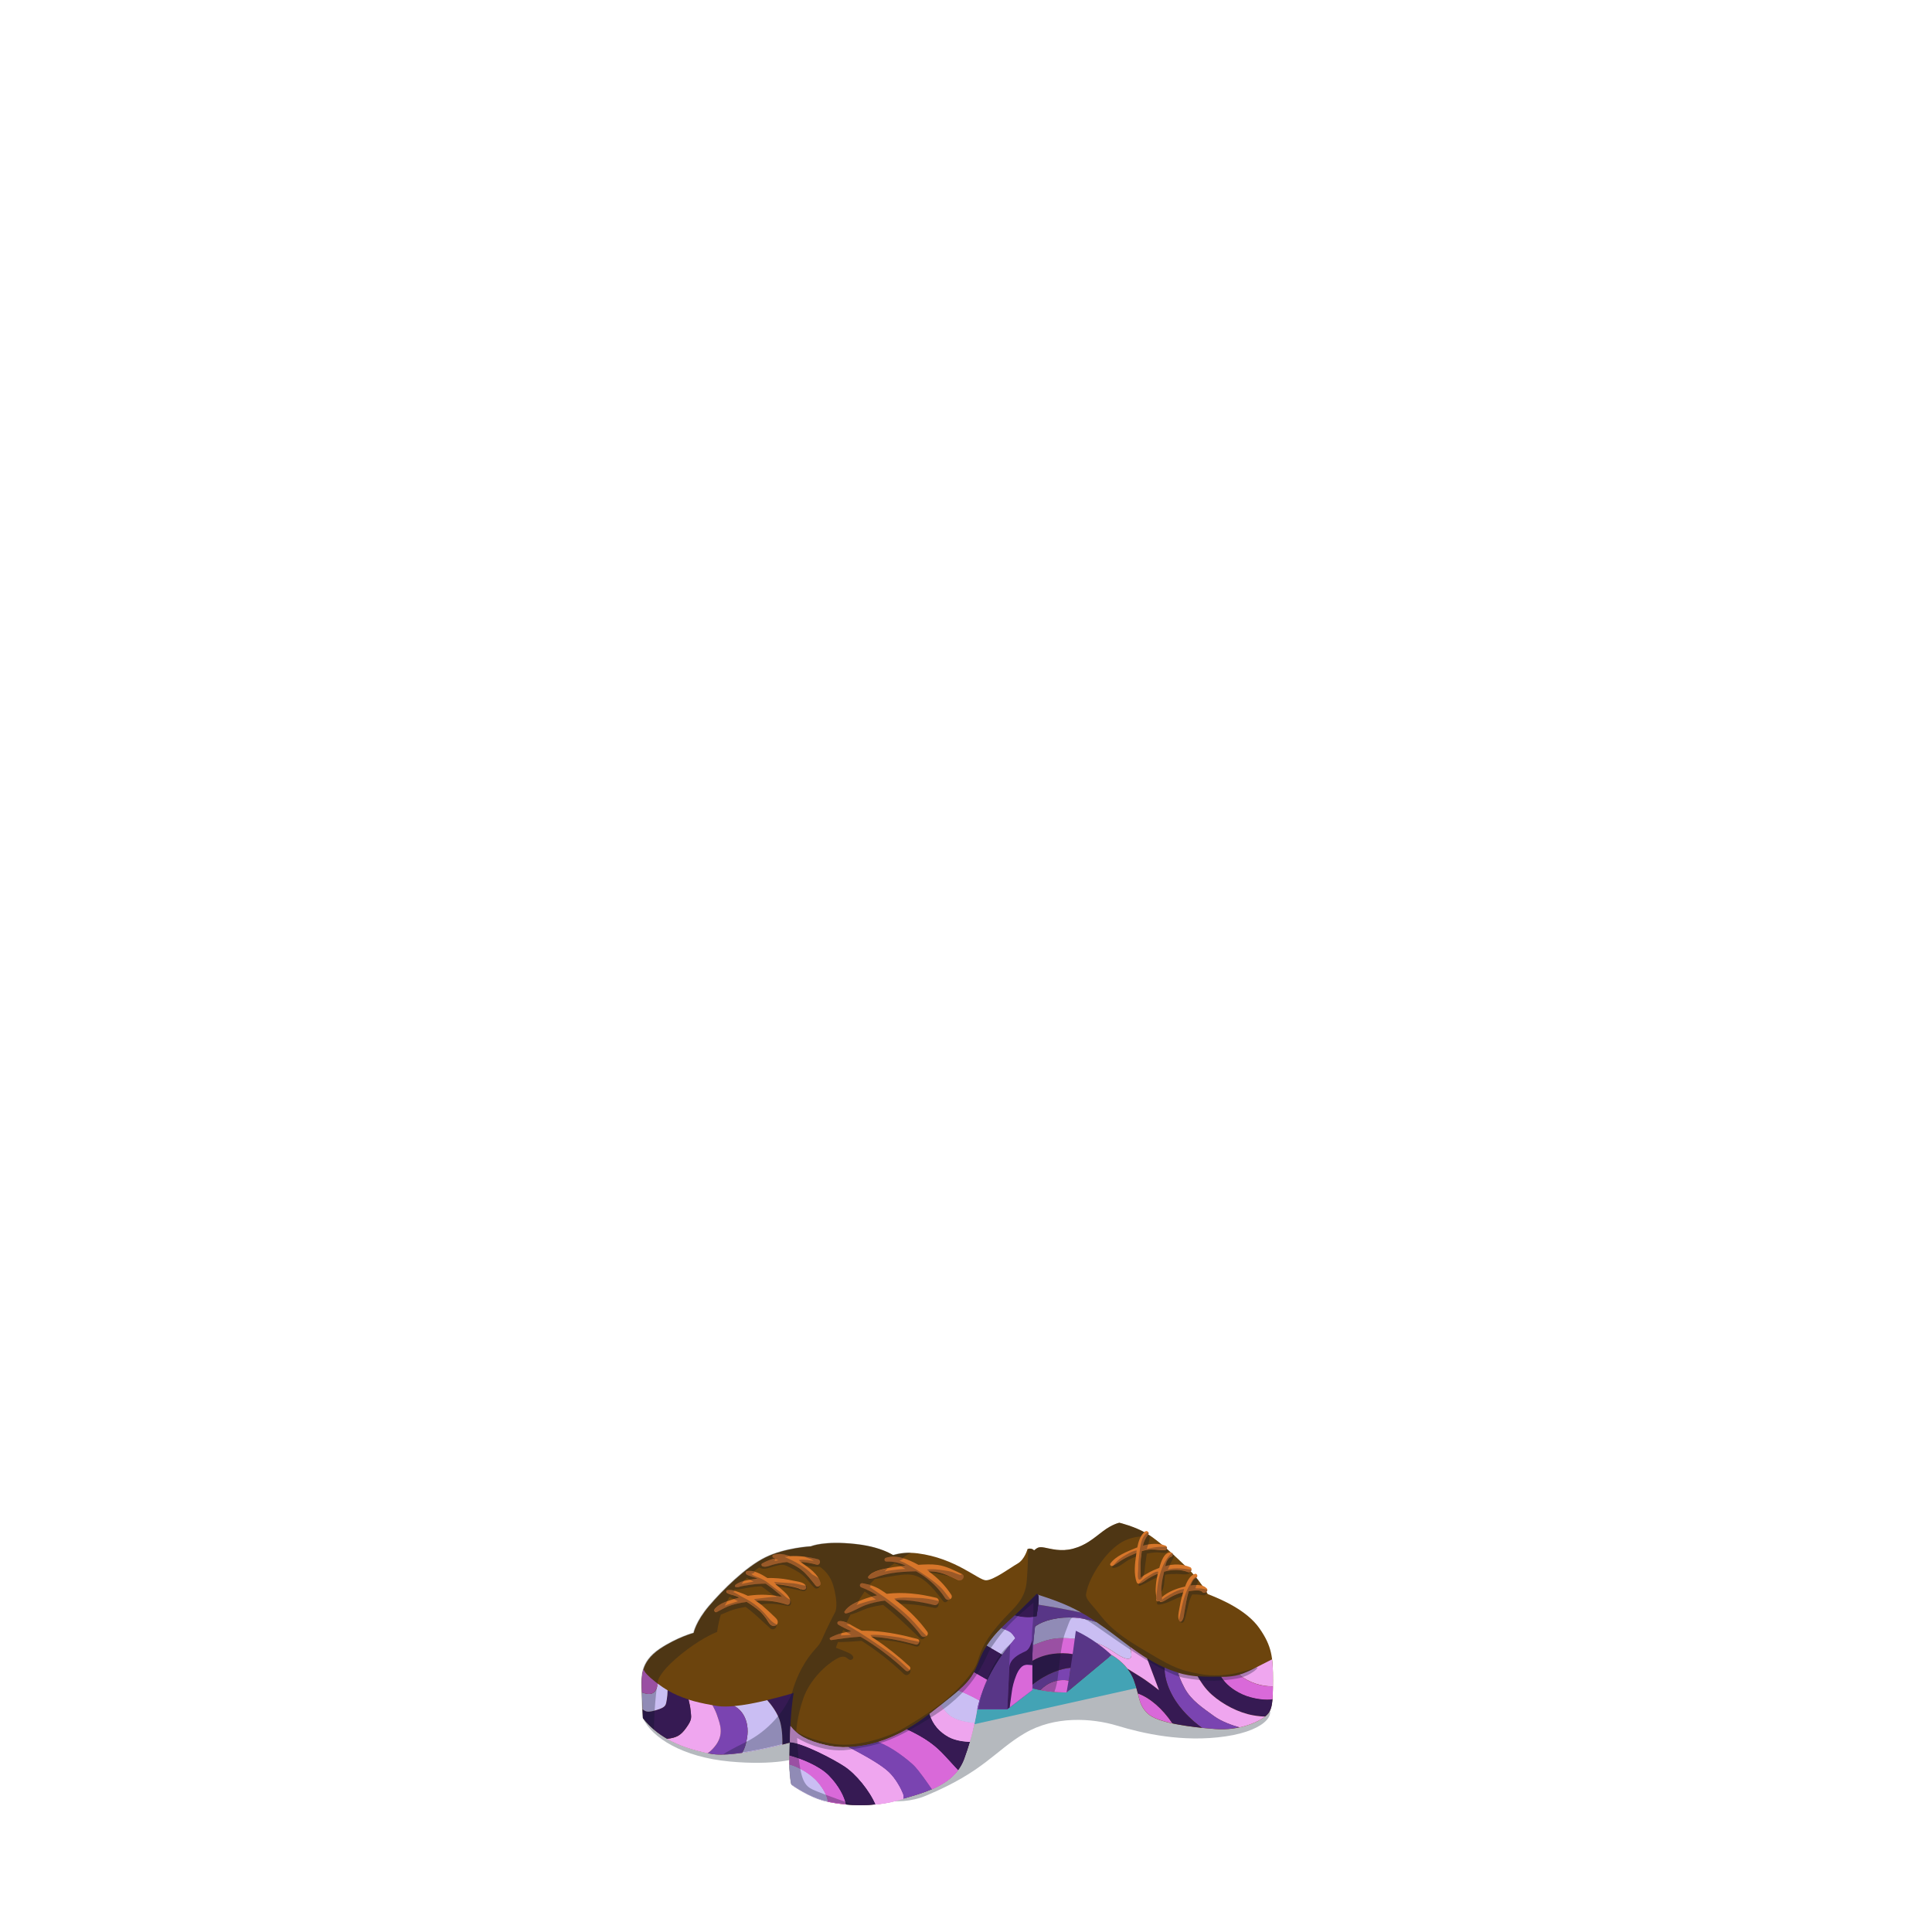 <?xml version="1.0" encoding="utf-8"?>
<!-- Generator: Adobe Illustrator 21.0.2, SVG Export Plug-In . SVG Version: 6.00 Build 0)  -->
<svg version="1.1" id="_x30_2_x5F_Footwear_x5F_Platform_x5F_Shoes_x5F_Main_Asset"
	 xmlns="http://www.w3.org/2000/svg" xmlns:xlink="http://www.w3.org/1999/xlink" x="0px" y="0px" viewBox="0 0 2000 2000"
	 enable-background="new 0 0 2000 2000" xml:space="preserve">
<g>
	<g id="Layer_22">
		<polygon fill="#5CDFF2" points="1002.3,1786.3 1237,1734 1154.5,1670.7 969.5,1713.5 		"/>
	</g>
	<path opacity="0.3" fill="#091426" enable-background="new    " d="M665.6,1778.6c9.1,20.3,41.3,40.4,89.7,44.9
		c48.5,4.5,70.4-3.6,70.4-3.6s72.7,64,132.8,39s71.3-46.4,102.2-64.6s69.2-15.9,95.7-7.9s67.7,17.6,112.3,11.1s55.5-26.7,38.6-34.1
		s-161.7-66.7-161.7-66.7l-360-5.2L665.6,1778.6z"/>
	<path fill="#6C440D" d="M930,1613.7l-72.1,127.6l-34.6,61.1c0,0-62.7,18.3-88.1,13c-25.5-5.3-51.1-13.5-69.6-36.8
		c0,0-1.7-33.8-1.2-40.4c0.2-2.6,0.4-6.2,1.7-10.2c1.9-6.3,6.4-13.9,17.2-21.2c17.9-11.9,34.8-16.4,34.8-16.4s2.3-11.8,16-27.9
		s38-40.3,58.4-50.3s47.1-11.4,47.1-11.4s13.4-6,46-2.4C918.2,1601.9,930,1613.7,930,1613.7z"/>
	<g>
		<path fill="#361A53" d="M794.2,1759.9c3.4,3.8,11.3,13.5,13.7,23.5c2.1,8.8,2.1,17.8,2,22.6c8.1-2.1,13.4-3.6,13.4-3.6l34.6-61.1
			C841.8,1746.7,817.3,1754.4,794.2,1759.9z"/>
		<path fill="#CABEF3" d="M807.9,1783.5c-2.4-10-10.3-19.7-13.7-23.5c-12.2,2.9-24,5.2-34,6.1c13,7,14.4,22.4,13.6,29.6
			c-0.5,4.9-2,13.2-5.6,19c15.1-2.2,30.9-5.8,41.7-8.6C810,1801.2,810,1792.3,807.9,1783.5z"/>
		<path fill="#7A44B1" d="M760.2,1766.1c-6.7,0.6-12.6,0.7-17.3,0c-1.9-0.3-3.7-0.6-5.4-0.9c1.8,3.2,3.9,7.5,5.1,11.3
			c2.4,7.7,7.8,19.3-3.1,32c-2.6,3-4.8,5.1-6.9,6.4c0.9,0.2,1.7,0.4,2.6,0.5c8.2,1.7,20.4,1,33-0.8c3.7-5.7,5.1-14.1,5.6-19
			C774.6,1788.5,773.2,1773.1,760.2,1766.1z"/>
		<path fill="#EFA6EF" d="M739.5,1808.5c10.9-12.8,5.6-24.3,3.1-32c-1.2-3.9-3.3-8.1-5.1-11.3c-9.7-1.7-17.8-3.6-24.8-5.8
			c1,3.7,1.9,7.9,2.1,11.1c0.6,7.3,2.2,8.8-4.6,18.3c-5.6,7.8-9.8,10.1-19.8,11.3c13.1,7.5,27.6,11.8,42.1,14.9
			C734.7,1813.5,737,1811.5,739.5,1808.5z"/>
		<path fill="#361A53" d="M710.3,1788.7c6.8-9.4,5.2-10.9,4.6-18.3c-0.3-3.2-1.2-7.4-2.1-11.1c-8.5-2.7-15.4-5.8-21.7-9.5
			c-0.1,2.9-0.3,6.4-0.8,9.4c-1.1,6.3-0.7,8-11,11.1c-7.9,2.4-10.3,2.1-14.1-0.8c0.2,5.3,0.4,9.1,0.4,9.1
			c7.3,9.3,15.8,16.2,24.9,21.4C700.4,1798.8,704.7,1796.5,710.3,1788.7z"/>
		<path fill="#CABEF3" d="M679.3,1770.3c10.2-3.1,9.9-4.8,11-11.1c0.5-2.9,0.7-6.4,0.8-9.4c-3.5-2.1-6.8-4.3-10.1-6.8
			c-1.8,11.4-8.1,12.2-16.4,9c0.2,5.9,0.4,12.4,0.7,17.5C668.9,1772.4,671.3,1772.7,679.3,1770.3z"/>
		<path fill="#D969D9" d="M680.9,1743c-1-0.7-2-1.5-2.9-2.3c-7.3-5.8-10.7-9.4-11.9-12.9c-1.3,4.1-1.5,7.7-1.7,10.3
			c-0.2,2.3-0.1,7.7,0.1,13.9C672.8,1755.2,679.1,1754.4,680.9,1743z"/>
	</g>
	<path fill="#6C440D" d="M1068.1,1747.5c17.8,5.1,36,4.5,36,4.5l46.5-38.8c0,0,16.8,8.8,23.2,26.1c6.3,17.3,4.2,24.8,14.3,34.6
		c10.2,9.8,43.8,14,69.7,16c25.8,2,45.6-7.7,52.3-13.3s7.6-12.1,7.7-36.5s-1.2-36.2-14.2-54.7c-13-18.4-38.7-29.6-53.3-35.2
		c0,0-8.4-14.8-21.3-27.3s-29.2-27.7-41.5-35.2s-28.7-11.4-28.7-11.4s-7.2,1.3-17.3,9s-17.5,14.3-30.4,17.8
		c-12.8,3.5-23.3,0.1-30-1.1s-7.4,0.5-11.7,3.8C1065.2,1609.2,1068.1,1747.5,1068.1,1747.5z"/>
	<g>
		<path fill="#D969D9" d="M1077,1749.6c14.5,2.8,27.1,2.4,27.1,2.4l2.6-2.1v-10.1C1094.8,1737.6,1084.3,1741.9,1077,1749.6z"/>
		<path fill="#7A44B1" d="M1068.1,1747.5c3,0.9,6,1.6,8.9,2.1c7.2-7.7,17.7-12,29.7-9.9l1.6-13.2c-9.6,0.8-24.5,5.4-40.3,18
			C1068.1,1746.4,1068.1,1747.5,1068.1,1747.5z"/>
		<path fill="#361A53" d="M1067.6,1720c0.2,11.2,0.3,20.1,0.4,24.4c15.8-12.6,30.7-17.2,40.3-18c0.8-0.1,1.5-0.1,2.2-0.1v-14
			C1098.1,1710,1080,1711.7,1067.6,1720z"/>
		<path fill="#D969D9" d="M1067.4,1703.6c0.1,5.8,0.1,11.3,0.2,16.4c12.4-8.3,30.5-10,42.9-7.7c1.1,0.2,2.2,0.5,3.2,0.7l1.4-16.4
			C1090.1,1693.9,1083.7,1697.7,1067.4,1703.6z"/>
		<path fill="#D969D9" d="M1177.9,1753c2.1,8.5,3.3,14.1,10.2,20.8c4.6,4.4,14.1,7.7,25.6,10.2
			C1203.3,1768.6,1190.5,1757.6,1177.9,1753z"/>
		<path fill="#EFA6EF" d="M1317.8,1745.6c0-1.8,0-3.6,0-5.6c0-8.8-0.1-15.9-0.9-22.3c-2.8,1.4-6.8,3.4-12.4,6.3
			c-8.7,4.5-14.7,7.7-21.7,9.6C1292.7,1741.7,1306.2,1746.1,1317.8,1745.6z"/>
		<path fill="#D969D9" d="M1286.2,1754.2c11.1,5,25.7,6.3,31.1,5c0.3-3.6,0.4-8,0.5-13.5c-11.6,0.5-25.1-3.9-35-12
			c-5.3,1.5-11,2.2-18.8,2.2C1268.9,1743.6,1276.2,1749.6,1286.2,1754.2z"/>
		<path fill="#361A53" d="M1254.5,1754.3c11.3,10.1,27.6,18.7,42.7,21.3c5.7,1,9.7,1.3,12.5,1.2c0.2-0.1,0.3-0.3,0.5-0.4
			c4.5-3.8,6.4-7.9,7.1-17.4c-5.4,1.3-20,0.1-31.1-5c-10-4.6-17.4-10.6-22.2-18.3c-0.2,0-0.4,0-0.5,0c-7.6,0-15.4,0.2-23.7-0.5
			C1242.5,1740.2,1247.3,1748,1254.5,1754.3z"/>
		<path fill="#EFA6EF" d="M1256.7,1776.5c8.2,6,20,9.9,26.4,11.7c12.7-2.7,22.1-7.7,26.6-11.3c-2.8,0.1-6.8-0.2-12.5-1.2
			c-15.1-2.7-31.3-11.2-42.7-21.3c-7.2-6.4-12-14.1-14.7-19c-6.3-0.6-13-1.6-20.3-3.8c0.8,2.9,2.6,8.1,6.8,16
			C1233.2,1760.4,1245.1,1768,1256.7,1776.5z"/>
		<path fill="#7A44B1" d="M1225,1771.2c7.9,8.8,15.2,14.5,19.3,17.4c4.6,0.5,9.2,0.9,13.5,1.2c9.3,0.7,17.8-0.1,25.2-1.7
			c-6.4-1.8-18.2-5.7-26.4-11.7c-11.6-8.5-23.5-16.1-30.4-29c-4.2-7.9-6-13.1-6.8-16c-4.4-1.3-9.1-3-14-5.2
			C1205.4,1741.9,1213.9,1758.9,1225,1771.2z"/>
		<path fill="#361A53" d="M1178,1734.2c-5.4-3.3-8.2-5-10.9-6.8c2.6,3.4,5,7.3,6.7,11.9c2,5.4,3.1,9.9,4.1,13.7
			c12.6,4.5,25.4,15.6,35.8,31c9.5,2,20.2,3.5,30.6,4.6c-4.2-2.9-11.5-8.6-19.3-17.4c-11.1-12.4-19.6-29.4-19.4-44.8
			c-1.8-0.8-3.7-1.7-5.6-2.7c-4.5-2.3-8.7-4.7-12.7-7.1l12.4,33C1199.7,1749.7,1188.6,1740.6,1178,1734.2z"/>
		<path fill="#EFA6EF" d="M1165.7,1716.9c-10.1-2.7-15.6-11.5-32.8-16.8c4.7,8.2,9.7,12,15.2,15.3l2.6-2.2c0,0,9.1,4.8,16.5,14.2
			c2.7,1.7,5.4,3.5,10.9,6.8c10.6,6.4,21.7,15.5,21.7,15.5l-12.4-33c-6.3-3.9-12.2-8-17.9-12.2
			C1171.7,1711.1,1173.1,1718.8,1165.7,1716.9z"/>
		<path fill="#CABEF3" d="M1095.2,1675.2c-17,2.5-24.6,8.5-27.9,12.6c0,5.4,0.1,10.7,0.2,15.9c16.3-6,22.7-9.8,47.7-7
			c0.9,0.1,1.9,0.2,2.9,0.3c5.8,0.7,10.7,1.8,14.8,3.1c17.2,5.3,22.8,14.1,32.8,16.8c7.4,2,6-5.8,3.7-12.4
			c-10.8-8-21.3-16.5-34.2-25.2C1126.2,1676.1,1111.6,1672.8,1095.2,1675.2z"/>
		<path fill="#7A44B1" d="M1067.3,1687.8c3.3-4.2,10.9-10.1,27.9-12.6c16.4-2.4,31,1,40,4c-1.1-0.7-2.2-1.5-3.3-2.2
			c-4.3-2.9-8.5-5.4-12.5-7.6c-13.4-2.9-32.1-6.5-52.3-9.4C1067.1,1669.1,1067.2,1678.6,1067.3,1687.8z"/>
		<path fill="#CABEF3" d="M1067.2,1660c20.1,2.9,38.9,6.5,52.3,9.4c-16.9-9.5-31.7-14.3-52.2-20.9
			C1067.2,1652.2,1067.2,1656.1,1067.2,1660z"/>
	</g>
	<path fill="#583687" d="M1104.1,1752c5.3-29.7,9.6-63.8,9.6-63.8s18.9,8.2,37,25.1L1104.1,1752z"/>
	<g>
		<path fill="#6C440D" d="M817.3,1829.7c0.2-35.2,1-67,6.7-88.3s23.7-35.1,23.7-35.1s10.5-32.4,26.4-52.6s36.5-50.7,75.8-45.7
			c39.4,5,62.9,27.8,70.7,27.9s25.4-13.1,32.8-17.3s10.3-15.1,10.3-15.1s7.5-2.8,8.8,6.4s3.8,29.2,0.6,40.1c0,0,3.1-0.9,1.7,10.3
			s-3.7,19.9-5.7,45.9s-0.5,43.2-0.5,43.2l-25.9,19.9h-31.1c0,0-3.5,24.3-13.7,51.7s-40.8,34.8-70,43s-62.3,3.9-76,0
			s-28.5-13.4-32.3-16.3C818.1,1846.5,817.3,1829.7,817.3,1829.7z"/>
		<g>
			<path fill="#361A53" d="M1057.2,1666c-2,1.9-4.3,4-6.7,6.3c4.9,1.3,14,3.2,22.5,1c0.7-4.7,1.4-8.6,1.9-12.9
				c1.4-11.2-1.7-10.3-1.7-10.3S1069.1,1654.4,1057.2,1666z"/>
			<path fill="#CABEF3" d="M817.3,1826.6c0,1,0,2.1,0,3.1c0,0,0.8,16.8,2.3,18c3.9,2.9,18.6,12.5,32.3,16.3c1.5,0.4,3.2,0.8,5.1,1.2
				c-0.5-5.1-3.6-11.9-9.9-19.7C840.1,1836.9,827.6,1829.5,817.3,1826.6z"/>
			<path fill="#D969D9" d="M817.4,1817.3c0,3.1-0.1,6.2-0.1,9.3c10.2,2.9,22.7,10.3,29.8,18.9c6.4,7.8,9.4,14.7,9.9,19.7
				c5,1.1,11.5,2.1,18.8,2.7c-1.8-8.4-7.5-19.6-17.8-30.1C847.8,1827.5,827.8,1819.9,817.4,1817.3z"/>
			<path fill="#361A53" d="M874.1,1828.4c-11.8-7.7-44-24.5-56.5-24.9c-0.1,4.5-0.2,9.1-0.2,13.8c10.3,2.6,30.4,10.2,40.6,20.6
				c10.3,10.5,16,21.7,17.8,30.1c9.2,0.8,19.7,1,30.5-0.1C900.4,1853.7,886.2,1836.3,874.1,1828.4z"/>
			<path fill="#EFA6EF" d="M934.8,1856.8c-1.9-4.8-7.2-15.2-14.5-22.2c-6.9-6.6-20.7-15-42-26c-8.6,0.3-16.4-0.5-23.3-2.1
				c-20.3-4.7-29.6-10.5-36.7-19.7c-0.3,5.4-0.5,11.1-0.6,16.8c12.4,0.3,44.7,17.1,56.5,24.9c12,7.9,26.2,25.3,32.2,39.6
				c7.2-0.7,14.6-1.9,21.7-3.9c2.4-0.7,4.8-1.3,7.2-2C935.5,1860.5,935.5,1858.7,934.8,1856.8z"/>
			<path fill="#7A44B1" d="M945.7,1827.1c-6.3-5.9-22.2-18.8-36.6-23.9c-11,3.4-21.4,5-30.9,5.3c21.3,11,35.1,19.4,42,26
				c7.3,7,12.6,17.4,14.5,22.2c0.8,1.9,0.8,3.7,0.5,5.2c10.2-2.9,20.3-5.8,29.5-9.8C960.9,1846.5,951.2,1832.4,945.7,1827.1z"/>
			<path fill="#D969D9" d="M938.8,1790.2c-10.2,5.8-20.2,10.1-29.7,13c14.4,5.2,30.3,18,36.6,23.9c5.5,5.2,15.2,19.4,19.1,25.1
				c10.9-4.7,20.4-10.8,27.1-19.8c-3.1-3.4-8.1-8.8-13.9-15.1C968.7,1807.4,958.9,1799.6,938.8,1790.2z"/>
			<path fill="#361A53" d="M962.2,1774.3c-0.3,0.3-0.6,0.5-1,0.7c-7.6,5.9-15.1,10.9-22.4,15.1c20.1,9.4,29.9,17.2,39.1,27.2
				c5.8,6.3,10.8,11.7,13.9,15.1c2.5-3.4,4.6-7.2,6.2-11.4c2.3-6.2,4.2-12.2,5.9-17.8c-5.2-0.2-14.7-1.1-22-5.1
				C972.9,1793.1,965.8,1785.7,962.2,1774.3z"/>
			<path fill="#EEA5EE" d="M974.1,1765c-3.6,2.8-7.5,5.9-11.9,9.3c3.6,11.4,10.7,18.8,19.7,23.8c7.3,4,16.8,4.9,22,5.1
				c2.2-7.4,3.8-14.1,5-19.6C985.3,1781,980.7,1775.2,974.1,1765z"/>
			<path fill="#CABEF3" d="M992.3,1750.1c-4.6,4.1-10.5,8.8-18.2,14.9c6.6,10.2,11.2,16,34.8,18.7c1.9-8.8,2.7-14.3,2.7-14.3
				c0.6-3,1.3-6,2.2-9C1008.9,1757.6,1001.3,1753.6,992.3,1750.1z"/>
			<path fill="#D969D9" d="M1022.2,1739c-3.1-1.8-8.4-4.8-13.8-7.9c-3.6,6.6-7.9,11.8-16.1,19c9,3.5,16.6,7.5,21.5,10.2
				C1016,1753,1018.9,1745.7,1022.2,1739z"/>
			<path fill="#361A53" d="M1037.5,1712.9c-3.8-2.2-9.9-5.8-15.9-9.3c-2.8,4.3-5.2,8.8-7.1,13.7c-2.2,5.6-4,10-6.1,13.8
				c5.4,3,10.6,6.1,13.8,7.9C1027.1,1728.7,1032.8,1719.6,1037.5,1712.9z"/>
			<path fill="#CABEF3" d="M1040.9,1708.3c9.1-11.7,10.1-12.3,10.1-12.3s-1.3-2.8-4.4-5.8c-1.8-1.7-6.5-3.5-10.1-4.8
				c-5.3,5.4-10.5,11.4-14.9,18.1c6,3.5,12.1,7.1,15.9,9.3C1038.7,1711.2,1039.8,1709.7,1040.9,1708.3z"/>
			<path fill="#7A44B1" d="M1050.5,1672.3c-4.3,3.9-9.2,8.3-14,13.2c3.6,1.2,8.3,3.1,10.1,4.8c3.1,2.9,4.4,5.8,4.4,5.8
				s-1,0.6-10.1,12.3c-1,1.4-2.2,2.9-3.4,4.6c-4.7,6.7-10.4,15.9-15.3,26.1c-3.3,6.8-6.2,14-8.3,21.3c-0.9,3-1.6,6-2.2,9h31.1
				l25.9-19.9c0,0-1.5-17.3,0.5-43.2c1.3-16,2.6-25.5,3.8-33C1064.4,1675.4,1055.3,1673.6,1050.5,1672.3z"/>
		</g>
	</g>
	<g>
		<path fill="#361A53" d="M1057.2,1666c-2,1.9-4.3,4-6.7,6.3c4.9,1.3,14,3.2,22.5,1c0.7-4.7,1.4-8.6,1.9-12.9
			c1.4-11.2-1.7-10.3-1.7-10.3S1069.1,1654.4,1057.2,1666z"/>
		<path fill="#CABEF3" d="M817.3,1826.6c0,1,0,2.1,0,3.1c0,0,0.8,16.8,2.3,18c3.9,2.9,18.6,12.5,32.3,16.3c1.5,0.4,3.2,0.8,5.1,1.2
			c-0.5-5.1-3.6-11.9-9.9-19.7C840.1,1836.9,827.6,1829.5,817.3,1826.6z"/>
		<path fill="#D969D9" d="M817.4,1817.3c0,3.1-0.1,6.2-0.1,9.3c10.2,2.9,22.7,10.3,29.8,18.9c6.4,7.8,9.4,14.7,9.9,19.7
			c5,1.1,11.5,2.1,18.8,2.7c-1.8-8.4-7.5-19.6-17.8-30.1C847.8,1827.5,827.8,1819.9,817.4,1817.3z"/>
		<path fill="#361A53" d="M874.1,1828.4c-11.8-7.7-44-24.5-56.5-24.9c-0.1,4.5-0.2,9.1-0.2,13.8c10.3,2.6,30.4,10.2,40.6,20.6
			c10.3,10.5,16,21.7,17.8,30.1c9.2,0.8,19.7,1,30.5-0.1C900.4,1853.7,886.2,1836.3,874.1,1828.4z"/>
		<path fill="#EFA6EF" d="M934.8,1856.8c-1.9-4.8-7.2-15.2-14.5-22.2c-6.9-6.6-20.7-15-42-26c-8.6,0.3-16.4-0.5-23.3-2.1
			c-20.3-4.7-29.6-10.5-36.7-19.7c-0.3,5.4-0.5,11.1-0.6,16.8c12.4,0.3,44.7,17.1,56.5,24.9c12,7.9,26.2,25.3,32.2,39.6
			c7.2-0.7,14.6-1.9,21.7-3.9c2.4-0.7,4.8-1.3,7.2-2C935.5,1860.5,935.5,1858.7,934.8,1856.8z"/>
		<path fill="#7A44B1" d="M945.7,1827.1c-6.3-5.9-22.2-18.8-36.6-23.9c-11,3.4-21.4,5-30.9,5.3c21.3,11,35.1,19.4,42,26
			c7.3,7,12.6,17.4,14.5,22.2c0.8,1.9,0.8,3.7,0.5,5.2c10.2-2.9,20.3-5.8,29.5-9.8C960.9,1846.5,951.2,1832.4,945.7,1827.1z"/>
		<path fill="#D969D9" d="M938.8,1790.2c-10.2,5.8-20.2,10.1-29.7,13c14.4,5.2,30.3,18,36.6,23.9c5.5,5.2,15.2,19.4,19.1,25.1
			c10.9-4.7,20.4-10.8,27.1-19.8c-3.1-3.4-8.1-8.8-13.9-15.1C968.7,1807.4,958.9,1799.6,938.8,1790.2z"/>
		<path fill="#361A53" d="M962.2,1774.3c-0.3,0.3-0.6,0.5-1,0.7c-7.6,5.9-15.1,10.9-22.4,15.1c20.1,9.4,29.9,17.2,39.1,27.2
			c5.8,6.3,10.8,11.7,13.9,15.1c2.5-3.4,4.6-7.2,6.2-11.4c2.3-6.2,4.2-12.2,5.9-17.8c-5.2-0.2-14.7-1.1-22-5.1
			C972.9,1793.1,965.8,1785.7,962.2,1774.3z"/>
		<path fill="#EEA5EE" d="M974.1,1765c-3.6,2.8-7.5,5.9-11.9,9.3c3.6,11.4,10.7,18.8,19.7,23.8c7.3,4,16.8,4.9,22,5.1
			c2.2-7.4,3.8-14.1,5-19.6C985.3,1781,980.7,1775.2,974.1,1765z"/>
		<path fill="#CABEF3" d="M992.3,1750.1c-4.6,4.1-10.5,8.8-18.2,14.9c6.6,10.2,11.2,16,34.8,18.7c1.9-8.8,2.7-14.3,2.7-14.3
			c0.6-3,1.3-6,2.2-9C1008.9,1757.6,1001.3,1753.6,992.3,1750.1z"/>
		<path fill="#D969D9" d="M1022.2,1739c-3.1-1.8-8.4-4.8-13.8-7.9c-3.6,6.6-7.9,11.8-16.1,19c9,3.5,16.6,7.5,21.5,10.2
			C1016,1753,1018.9,1745.7,1022.2,1739z"/>
		<path fill="#361A53" d="M1037.5,1712.9c-3.8-2.2-9.9-5.8-15.9-9.3c-2.8,4.3-5.2,8.8-7.1,13.7c-2.2,5.6-4,10-6.1,13.8
			c5.4,3,10.6,6.1,13.8,7.9C1027.1,1728.7,1032.8,1719.6,1037.5,1712.9z"/>
		<path fill="#CABEF3" d="M1040.9,1708.3c9.1-11.7,10.1-12.3,10.1-12.3s-1.3-2.8-4.4-5.8c-1.8-1.7-6.5-3.5-10.1-4.8
			c-5.3,5.4-10.5,11.4-14.9,18.1c6,3.5,12.1,7.1,15.9,9.3C1038.7,1711.2,1039.8,1709.7,1040.9,1708.3z"/>
		<path fill="#7A44B1" d="M1050.5,1672.3c-4.3,3.9-9.2,8.3-14,13.2c3.6,1.2,8.3,3.1,10.1,4.8c3.1,2.9,4.4,5.8,4.4,5.8
			s-1,0.6-10.1,12.3c-1,1.4-2.2,2.9-3.4,4.6c-4.7,6.7-10.4,15.9-15.3,26.1c-3.3,6.8-6.2,14-8.3,21.3c-0.9,3-1.6,6-2.2,9h31.1
			l25.9-19.9c0,0-1.5-17.3,0.5-43.2c1.3-16,2.6-25.5,3.8-33C1064.4,1675.4,1055.3,1673.6,1050.5,1672.3z"/>
	</g>
	<g>
		<path fill="none" d="M750.5,1661.6c4.2-1.7,8.6-2.8,13.1-3.8c-2.8-1.7-5.5-3.4-8.3-5C753.5,1655.5,752,1658.4,750.5,1661.6z"/>
		<path fill="none" d="M906.8,1655.6c-0.5-0.4-1-0.7-1.5-1.1c-3-2.2-6.9-4.4-10.1-7.1c-3.2,4.4-6.3,9.5-9.3,14.7
			c3.9-1.5,7.9-2.6,11.4-3.8C900.4,1657.3,903.6,1656.4,906.8,1655.6z"/>
		<path fill="none" d="M765.8,1640.3c4.1-1,8.5-1.5,12.6-2.2c0.8-0.1,1.5-0.3,2.3-0.4c-0.7-0.4-1.4-0.8-2.2-1.2c-2-1-3.8-1.6-5.1-3
			C770.8,1635.6,768.3,1637.9,765.8,1640.3z"/>
		<path fill="none" d="M872.9,1687.4c-0.9,2-1.8,3.9-2.5,5.7c3.7-0.3,7.5-0.6,11.2-0.9C878.7,1690.5,875.8,1688.9,872.9,1687.4z"/>
		<path opacity="0.3" fill="#091426" enable-background="new    " d="M1012.8,1769.3h30l0,0l3-67.3
			C1030.5,1713.8,1016.5,1745.1,1012.8,1769.3z"/>
		<path opacity="0.3" fill="#091426" enable-background="new    " d="M1299.3,1726.5c-7.9,2.8-31,10.9-56,6.6
			c-25-4.4-31.6-8.6-63.5-27.6s-37.8-30.2-45-38.7s-11.3-12.4-10.5-16.8s2.1-9.8,7-19.2c4.9-9.4,17.4-28.8,33.5-36.2
			c7.4-3.4,15.3-4.3,21.7-4.4c-2.4,3.9-3.3,8.8-4,13.5c-0.4,0.1-0.7,0.2-1.1,0.3c-5.4,1.5-11.2,3.3-16.1,6.2
			c-4.5,2.7-10.5,6-13.8,10.2c-1,1.3-0.1,2.9,1.6,2.7c4.6-0.6,8.4-3.7,12.1-6.3c4.8-3.4,10.2-5.3,15.8-7c0.2-0.1,0.3-0.1,0.5-0.1
			c-1.2,6.7-3.2,14.6-2.1,21.2c0.4,2.4,3.7,1.9,4.4,0c1.2-3.2,1.2-6.7,1.6-10.1c0.5-3.8,1.1-7.6,1.6-11.3c0-0.4,0.1-0.8,0.2-1.2
			c3.4-0.7,6.9-1.2,10.5-1.3c2.6-0.1,9.1,1.6,10.9-0.6c0.4-0.5,0.7-1.1,0.6-1.8c-1-0.9-2-1.8-3-2.6c-2.2-0.6-5-0.4-6.7-0.4
			c-3.9,0-7.7,0.4-11.5,1.1c0.2-1.4,0.5-2.8,0.8-4.2c0.7-2.8,1.4-5.2,1.2-8.1c0.5,0,1,0,1.5,0.1c-1.4-1-2.8-1.9-4.1-2.7
			c-12.2-7.5-28.7-11.4-28.7-11.4s-7.2,1.3-17.3,9c-10.1,7.7-17.6,14.3-30.4,17.8s-23.3,0.1-30-1.1c-6.1-1.1-7.2,0.2-10.6,2.9
			c-1.9-2.2-4.6-2-6-1.7c-0.1,5.8-0.3,16.9-1.4,32.1c-1.6,22.8-14.1,28.4-30.4,47.8c-16.3,19.4-17.4,27.9-21.2,38.3
			s-18.8,26.5-30.5,36.8s-40.2,28-49.3,33c-9.2,5-41.4,17.7-67,14.2c-25.6-3.4-40.3-12.9-40.3-12.9s0.5-15,7.3-34.5
			s23.6-34.8,34.2-40.8c10.6-6.1,11.4,1.8,15,1s3.6-4.4-1.8-7c-5.4-2.6-13.7-5.5-13.7-5.5c0.5-1.6,1.2-3.7,2.2-6
			c8.1,0.1,16.3-0.6,24.5-1.2c15.6,10,30.2,21.4,43.7,34.3c3.7,3.6,9.3-2.1,5.6-5.6c-11.5-11-23.9-20.9-37.3-29.5l0,0
			c15.3-0.8,29.5,2.3,44,6.6c4.5,1.4,6.5-5.9,2-7.1c-14.9-3.9-29.5-7.4-45.1-6.9c-4,0.1-8,0.4-12,0.7c-5.8-3.3-11.7-6.3-17.7-9.1
			c1.6-3.4,3.4-7,5.3-10.6c5.9-1.3,11.8-4.7,17.4-6.5c5.3-1.6,10.8-2.8,16.4-3.5c2.5,2,5,4,7.5,6.1c10.6,9.1,20.5,18.7,30.5,28.4
			c3.1,3.1,7.5-1.5,4.7-4.7c-9.2-11-19.8-20.9-31.1-29.7c-0.5-0.3-0.9-0.7-1.4-1.1c14.5-0.7,28.7,1.2,42.9,4.1
			c4.3,0.9,6.2-5.7,1.8-6.7c-16-3.6-32.7-5.9-49.1-4.5c-1.4,0.1-2.9,0.3-4.3,0.5c-2.2-1.6-4.4-3.3-6.7-4.8
			c-3.1-2.2-6.7-4.9-10.5-6.8c1.2-1.5,2.5-3,3.7-4.2c1-1.1,2.2-2.2,3.3-3.3c0.9-0.1,1.9-0.4,3.1-0.6c3.8-0.6,7.7-1.3,11.5-1.9
			c7.8-1.2,18.3-3.6,26.1-1.5c13,3.5,22.4,17.2,30.3,27.1c2,2.4,6.3-0.8,4.4-3.4c-8.4-11.3-18.3-24.8-32.4-29.3
			c-7.6-2.4-16.6-0.6-24.2,0.7c-3.6,0.6-7.3,1.1-10.9,1.9c4.2-3.4,8.5-6.6,12.5-9.4c1.8,0.5,3.6,1.3,5.3,2.1c2.2,1.2,4.3,3.3,6.9,3
			c1-0.1,1.8-0.9,1.5-2c-1.1-3.4-5.4-4.4-8.5-5.4c-0.5-0.1-0.9-0.3-1.4-0.4c6.7-4.5,12-7.6,13.3-8.4c-6.9-0.2-13.3,0.7-19,2.4
			c-6.3-3.8-18.5-9.3-39-11.5c-32.6-3.6-46,2.4-46,2.4s-26.7,1.3-47.1,11.4c-20.4,10-44.7,34.2-58.4,50.3
			c-13.7,16.1-16,27.9-16,27.9s-16.9,4.5-34.8,16.4c-10.9,7.2-15.3,14.8-17.2,21.2c-1.2,4.1-1.5,7.7-1.7,10.2
			c-0.6,6.6,1.2,40.4,1.2,40.4c3.7,4.7,7.7,8.7,11.9,12.3c-0.1-16.3,2.4-44.3,4.2-50.8c2.1-7.4,12.3-18.8,30.4-32.4
			c18.1-13.5,30.7-18,30.7-18c1-6.9,2.3-12.8,3.9-18c4.4-1.5,8.5-3.8,13-5.1c4.2-1.3,8.5-2.1,12.7-2.8c1.5,1.1,3,2.2,4.5,3.4
			c7.3,5.9,14,12.6,21,18.8c3.5,3.1,8.7-1.9,5.2-5.2c-6.8-6.6-13.6-13-21-18.6c4.2-0.8,8.5-1.5,12.7-1.7c6.8-0.3,14.1,0.8,20.7,2.2
			c4.6,0.9,5.6-5.8,0.9-6.4c-6.9-0.8-13.7-1.7-20.6-1.9c-6.7-0.2-12.7,0.4-19.3,1.4c-0.9,0.2-1.8,0.3-2.8,0.4
			c-4.7-3.1-9.6-5.8-14.9-8.2c0.6-0.8,1.2-1.5,1.8-2.2c5.6,0.2,11.4-1.6,16.9-2.3c3.7-0.5,7.4-0.9,11.1-1.1
			c5.6,3.5,10.8,8.9,16.8,11.3c2.5,1,4.6-2.3,3.4-4.4c-1.6-2.6-4.2-4.9-7-6.9c10.1,0.6,20.1,2.8,29.9,5c4,0.9,5.7-5.4,1.7-6.2
			c-12.5-2.4-25-5.2-37.8-5.1c-1.3,0-2.7,0.1-4,0.2c-3-1.7-6-3.1-9.3-4.3c-1.7-0.6-3.3-1.5-5-1.9c0.7-0.6,1.3-1.2,2-1.7
			c2.3-2.1,4.7-3.9,7.2-5.5l0,0c3.9,2.6,8.5,1,12.6-0.3c2.6-0.8,5.2-1.6,7.9-2.1c4.4-0.8,6.6,0,10.3,1.9c5.1,2.6,10.2,5.1,14.5,8.8
			c4.4,3.8,7.6,8.6,11.7,12.7c2.6,2.6,7.5-0.9,5.3-4.1c-7-10.1-17-18.1-28.3-22.9c-5.6-2.4-8.9-2.6-14.8-1.2
			c-4.3,1.1-8.4,2.2-12.6,3.2c12.5-6.4,25.7-8.2,33.7-6.1c3.2,0.9,7.1,2,11.2,3.6c-0.6-0.1-1.2-0.2-1.9-0.3
			c-3.7-0.7-7.9-1.9-11.5-0.5c-0.6,0.2-0.7,0.8-0.3,1.2c2.5,3.1,7,3.9,10.8,4.4c4.6,0.6,9.5,1.4,14.1,1c6,4.3,11.2,10.3,13.8,19.2
			c5.8,19.9,2.3,27.2,2.3,27.2s-9.3,17.9-13.5,27.9c-4.1,9.9-8.2,9.5-17.9,24.9s-13.3,30.7-13.3,30.7c-7.2,18.7-24.1,39.9-49,52.1
			c-11.6,5.7-18.4,9.5-22.4,12.1c22.9-0.6,55.6-8.9,68.6-12.4c-0.2,8.3-0.3,16.9-0.3,25.7c0,0,0.8,16.8,2.3,18
			c3.9,2.9,18.6,12.5,32.3,16.3c6.8,1.9,18.3,3.9,31.7,4.5c-5-1.7-28.2-9.8-35.9-13c-8.6-3.6-15.3-4.7-18.7-22.7
			c-3.3-18-3.5-33.3-3.5-33.3s25.4,16.3,53.3,12.2c27.9-4.2,44-6.9,89-35.8s51.6-59.5,58.8-70.3c7.3-10.8,15.4-20.9,24.9-29.8
			s18.6-16.2,18.6-16.2s0.4,11.1-1.1,26.1c-1.2,12.4-0.1,49.9,0.4,62.4c8.1,2.2,16.1,3.2,22.4,3.7c0.9-2.3,1.8-5.3,2.6-9.1
			c2.4-11.9,3.4-38.7,8.9-53c5.6-14.3,4.6-15.8,12.8-15.2c8.2,0.6,17.4,8.5,28.1,15.7s58.8,42.5,81.5,47s42,3.2,55.2,0.8
			C1294.2,1735.5,1307.2,1723.7,1299.3,1726.5z M895.1,1647.4c3.2,2.7,7,4.9,10.1,7.1c0.5,0.4,1,0.7,1.5,1.1
			c-3.2,0.7-6.4,1.6-9.5,2.7c-3.5,1.2-7.6,2.3-11.4,3.8C888.8,1656.9,892,1651.9,895.1,1647.4z M872.9,1687.4
			c2.9,1.6,5.8,3.2,8.6,4.8c-3.7,0.3-7.4,0.6-11.2,0.9C871.2,1691.3,872,1689.4,872.9,1687.4z M763.6,1657.9
			c-4.5,0.9-8.9,2.1-13.1,3.8c1.5-3.2,3.1-6.1,4.8-8.7C758,1654.5,760.8,1656.1,763.6,1657.9z M778.5,1636.4
			c0.7,0.4,1.4,0.8,2.2,1.2c-0.8,0.1-1.5,0.3-2.3,0.4c-4.1,0.7-8.4,1.2-12.6,2.2c2.5-2.4,5-4.6,7.6-6.9
			C774.7,1634.8,776.5,1635.4,778.5,1636.4z"/>
		<path opacity="0.3" fill="#091426" enable-background="new    " d="M959.6,1628c5.7-0.3,12,1.5,17.6,2.5c2.5,0.5,5.1,1,7.5,1.8
			s4.4,2,7,1.7c1.1-0.1,1.9-1.2,1.3-2.3c-2.5-4.7-10.4-6-15.2-6.9c-6-1.1-12.8-1.9-18.8-0.7C956.9,1624.6,957.4,1628.1,959.6,1628z"
			/>
		<path opacity="0.3" fill="#091426" enable-background="new    " d="M1215.6,1610.2c-0.8-0.7-1.6-1.4-2.3-2.1
			c-0.3,0.1-0.7,0.2-0.9,0.5c-4.5,4.6-8.5,11-10.8,17.2c-8.7,2.2-16.7,6.5-22.7,13.8c-0.7,0.8-0.1,2.5,1.2,2c6.8-2.8,13-7,19.9-9.6
			c-0.2,1.5-0.4,3.1-0.6,4.6c-0.4,3.5-1.2,6.9-0.7,10.4c0.3,2,2.9,1.7,3.8,0.5c3.4-4.7,2.4-11.7,3.7-17.3c3.9-0.8,8.1-0.9,12.1-0.9
			c3.7,0,8.1,1.1,11.7,0.1c3-0.8,2.2-5-0.7-5.2c-6.8-0.6-14-0.6-21,0.4c2.3-4.7,5.4-9.1,7.4-14
			C1215.5,1610.3,1215.6,1610.2,1215.6,1610.2z"/>
		<path opacity="0.3" fill="#091426" enable-background="new    " d="M1237.6,1632.2c-0.3,0.1-0.5,0.3-0.8,0.6
			c-2.7,3-4.1,6.9-5.8,10.5c-0.4,0.7-0.7,1.5-1.1,2.2c-2.8,0.4-5.6,1.1-8.3,2c-3.7,1.3-7.1,3.1-10.7,4.8c-4.1,1.9-8.4,3.3-12.4,5.5
			c-1.5,0.8-0.9,3.5,0.9,3.3c7.1-0.6,13-4,19.3-6.8c2.7-1.2,5.6-2.1,8.4-2.8c-0.2,0.4-0.4,0.9-0.5,1.3c-2.8,7.4-4.2,15.4-6,23
			c-1.4,2.7,3.6,6.4,5.3,2c2.7-7.1,3.4-14.7,5.8-21.8c0.6-1.8,1.5-3.6,2.4-5.4c3.8-0.2,7.6,0.1,11.5,0.8c2.1,0.4,3.5-1.3,3.6-3
			c-0.4-0.7-0.9-1.5-1.5-2.5c-0.2-0.1-0.3-0.1-0.5-0.2c-3.3-0.6-6.7-0.9-10.1-0.9c1.5-2.9,2.8-5.9,3.5-9
			C1239.7,1634.7,1238.7,1633.5,1237.6,1632.2z"/>
	</g>
	<g>
		<path fill="#D7762A" d="M1249,1644.1c-3.8-3.9-10.6-3.7-16.5-2.8c1.2-3.4,2.9-6.8,5.5-7.8s1.5-5.1-1.2-4.2c-5,1.8-8,7.5-10,13.1
			c-0.4,0.1-0.8,0.2-1.2,0.3c-7.7,1.7-16.7,5.2-22.8,10.7c0-1.2-0.3-2.4-0.4-3.5c-0.3-2.7-0.3-5.5,0-8.2c0.4-5,1.6-9.9,2.7-14.7
			c8.3-2.3,16.7-2.7,24.9,0.5c2.9,1.1,5-3.8,2.1-5.1c-8.6-3.7-17.2-3.5-25.8-1.2c1-4.1,2.7-8.6,6.1-9.6c2.6-0.8,2-4.4-0.6-4.6
			c-6.7-0.4-10,9.9-11.7,16.1c-4.3,1.6-8.5,3.4-12.4,5.7c-2.2,1.3-4.9,2.7-7,4.6c0.3-6.6-0.4-13.3,0.3-19.9c0.3-2.4,0.6-5.1,1-7.8
			c3.1-0.9,6.2-1.6,9.5-1.7c4.8-0.2,9.6,1,14.3,0.7c2.7-0.2,3.2-3.7,0.6-4.7c-7.3-2.7-15.6-2.1-23.3,0c1.1-4.1,2.7-8,5.3-11.1
			c2-2.3-1-5.3-3.3-3.3c-4.6,3.9-6.6,10.1-7.8,16.3c-0.7,0.3-1.4,0.5-2.1,0.8c-8.6,3.6-20.1,7.9-25.7,15.8c-1.1,1.6,1,3.3,2.5,2.5
			c3.9-2.1,7.4-5.1,11.3-7.2c4.2-2.3,8.6-4.3,13.1-6.1c-0.1,0.5-0.1,0.9-0.2,1.4c-1.3,8.9-2.8,20.5,0.6,29.1c0.4,1,1.9,1.6,2.8,1.1
			c3.2-0.6,5.7-3,8.5-4.8c3.3-2.1,6.8-3.9,10.4-5.3c-0.9,3.8-1.6,7.7-1.9,11.6c-0.3,2.7-0.4,5.5-0.1,8.2c0.1,0.9,0.2,1.7,0.3,2.6
			c0,0.2,0.2,3.2,0.5,2.8c-0.8,1-0.7,2.9,0.8,3.2c0.9,0.1,1.7,0.1,2.3-0.2c0.3,0.7,1.1,1.2,2,1c3.1-0.8,5.6-2.9,8.4-4.5
			c3.5-2,7.2-3.7,11.1-4.9c1-0.3,2-0.6,3-0.8c-0.2,0.8-0.5,1.6-0.7,2.3c-1.5,4.8-2.5,9.7-3.3,14.6c-0.7,4.1-2.1,9-0.1,12.9
			c0.4,0.8,1.7,1,2.3,0.3c2.3-2.6,2.4-5.7,2.9-9c0.6-3.8,1.3-7.6,2-11.3c0.7-3.7,1.5-7.3,2.6-10.9c0.8-0.1,1.5-0.2,2.3-0.3
			c2.6-0.3,9.8-1.3,11.5,1C1247,1650.8,1251.8,1646.9,1249,1644.1z"/>
		<g opacity="0.3">
			<path fill="#091426" d="M1178.4,1634.3c0.3,0.8,1.1,1.1,1.9,0.8c1.8-0.8,2.8-2.3,3.4-4.1c-1,0.7-2.1,1.4-3,2.2
				c0.3-6.6-0.4-13.3,0.3-19.9c0.3-2.4,0.6-5.1,1-7.8c3.1-0.9,6.2-1.6,9.5-1.7c4.8-0.2,9.6,1,14.3,0.7c1.8-0.2,2.6-1.8,2.2-3.1
				c-6.9-0.6-14.1,0.2-20.8,2.2c0.3-1.1,0.6-2.2,0.9-3.3c0.2-0.6,0.4-1.1,0.6-1.7c-1.9,0.3-3.7,0.7-5.5,1.2c1.1-4.1,2.7-8,5.3-11.1
				c0.7-0.8,0.8-1.6,0.5-2.3c-0.3,0-0.5,0.1-0.8,0.2c-7,3.1-8,15.9-8.8,22.4c-0.6,4.6-1.2,9.2-1.1,13.8
				C1178.4,1626.5,1177.3,1631,1178.4,1634.3z"/>
			<path fill="#091426" d="M1152.3,1620.8c3.9-2.1,7.3-5,11.1-7.1c4.2-2.3,8.6-4.3,13-6l0.3-2.7c-5,0.5-10.3,4.2-14.6,6.7
				C1158,1614.1,1155.3,1617.2,1152.3,1620.8z"/>
			<path fill="#091426" d="M1211,1653.7c3.5-2,7.2-3.7,11.1-4.9c0.9-0.3,1.9-0.6,2.8-0.8l0.9-3.1c-4.3,0.2-10.4,3.1-14,5.3
				c-3.1,1.9-6.3,3.5-8.9,5.9c0-0.9,0-1.9,0-2.8l0,0c0-1.2-0.3-2.4-0.4-3.5c-0.3-2.7-0.3-5.5,0-8.2c0.4-5,1.6-9.9,2.7-14.7
				c8.3-2.3,16.7-2.7,24.9,0.5c1.7,0.7,3.2-0.8,3.5-2.4l0,0c-7.1-1.2-17.7-2.4-24.7-0.2c0.7-1.6,1.5-3.2,2.3-4.8
				c-1.6,0.3-3.1,0.6-4.7,1c1-4.1,2.7-8.6,6.1-9.6c1.9-0.6,2.1-2.6,1.1-3.8c-0.3,0-0.6,0.2-0.9,0.4c-7.2,6.3-11.1,17.3-13.2,26.4
				c-1.1,4.7-1.7,9.4-2.1,14.2c-0.1,1.2-0.3,2.5-0.4,3.8c0.1,0.9,0.2,2.2,0.5,1.9c-0.3,0.4-0.5,0.9-0.5,1.3c0,0.2,0,0.5,0.1,0.7
				c0.1,0.6,0.5,1,1.2,1.1c0.9,0.1,1.7,0.1,2.3-0.2c0.3,0.7,1.1,1.2,2,1C1205.7,1657.4,1208.2,1655.3,1211,1653.7z"/>
			<path fill="#091426" d="M1179.7,1639.2c3.2-0.6,5.7-3,8.5-4.8c3.3-2.1,6.8-3.9,10.4-5.3l0.5-2.1c-3.3-0.7-8.1,3.2-10.8,4.8
				c-3.4,2-6.6,4.4-9.2,7.4c-0.1,0.1-0.1,0.2-0.2,0.3C1179.2,1639.4,1179.4,1639.3,1179.7,1639.2z"/>
			<path fill="#091426" d="M1249.8,1646c-0.4-0.3-0.9-0.5-1.5-0.7c-2-0.5-5.7-1.1-7.9-0.9c-0.8,0.1-2.4-0.3-3-0.1
				c0.4-1.3,1-2.4,1.1-3.5c-2,0-4,0.2-6,0.5c1.2-3.4,2.9-6.8,5.5-7.8c0.5-0.2,0.9-0.6,1.1-1c-0.3-0.1-0.6-0.1-0.9,0
				c-3,0.9-3.8,3.4-5.3,6c-2,3.3-3.8,6.7-5.2,10.3c-3.5,8.8-5,18.5-7.1,27.7c0,0.2-0.1,0.4-0.1,0.6c0.1,0.2,0.2,0.4,0.3,0.7
				c0.4,0.8,1.7,1,2.3,0.3c2.3-2.6,2.4-5.7,2.9-9c0.6-3.8,1.3-7.6,2-11.3c0.7-3.7,1.5-7.3,2.6-10.9c0.8-0.1,1.5-0.2,2.3-0.3
				c2.6-0.3,9.8-1.3,11.5,1C1246.5,1650.1,1249.9,1648.3,1249.8,1646z"/>
		</g>
	</g>
	<path fill="#D7762A" d="M949.6,1696.6c-15.1-4-30.5-7.3-46.2-8.2c-3.7-0.2-7.5-0.3-11.4-0.3c-1.8-1-3.7-2-5.6-2.9
		c-5.2-2.6-12.2-8.2-18.2-6.9c-1.7,0.4-1.8,2.7-0.5,3.5c4.3,2.7,9.1,4.7,13.6,7c-7.6,0.9-15.1,2.8-21.7,6.4
		c-1.5,0.8-0.4,2.8,1.1,2.6c10.1-1.5,20-3,30.1-3.5c4.4,2.6,8.7,5.2,12.9,8.1c11.9,8,23.1,17,33.6,26.8c2.8,2.6,7-1.6,4.2-4.2
		c-11.1-10.3-23-19.8-35.6-28.2c-1.2-0.8-2.5-1.7-3.8-2.5c0.7,0,1.4,0.1,2.1,0.1c14.7,1,29.2,4.1,43.4,7.9
		C951.2,1703.7,953.6,1697.6,949.6,1696.6z"/>
	<path fill="#D7762A" d="M969,1654c-16.8-4.1-33.9-6.2-51.1-4.1c-1.8-1.2-3.6-2.4-5.4-3.6c-6.4-4.1-12.2-6-19.6-7.3
		c-2.8-0.5-3.9,3.3-1.2,4.3c5.7,2.1,11.2,4.9,16.3,8.2c-5.2,1.1-10.3,2.6-15.2,4.5c-6.6,2.6-14.4,5.9-18.5,12.1
		c-0.7,1.2,0.5,2.5,1.7,2.2c7-1.7,13.3-6.2,20.1-8.7c6.4-2.3,13.2-3.8,19.9-4.6c3.3,2.5,6.6,5.1,9.8,7.7
		c10.2,8.4,19.7,17.5,27.4,28.2c2.9,4,9.5,0.1,6.6-3.9c-8.5-11.7-18.7-21.9-30.1-30.7c-0.9-0.7-1.8-1.3-2.7-2
		c13.4-0.1,26.8,2,39.7,5.2C971.8,1662.9,974,1655.2,969,1654z"/>
	<path fill="#D7762A" d="M995.7,1629.4c-8.1-3.8-16.1-8.2-25.1-9.4c-6.5-0.9-13.3-0.5-19.9-0.1c-10.2-5.6-22.5-10.8-33.7-7.2
		c-2,0.6-1.7,3.8,0.5,3.8c6.9-0.1,12.2,0.9,18.6,3.6c0.5,0.2,1,0.4,1.5,0.7c-5.8,0.5-11.5,1.2-17.2,2.3c-6.9,1.3-17.2,3-21.6,9
		c-0.7,1,0.3,2.3,1.3,2.3c3.6,0.1,6.9-1.6,10.2-2.7c3.8-1.2,7.7-2.2,11.6-2.9c7.8-1.4,15.5-1.8,23.3-2c1.1,0,2.2-0.1,3.2-0.1
		c1.3,0.8,2.7,1.6,4,2.4c10.5,6.5,19.3,15,26,25.4c2.6,4,8.9,0.3,6.3-3.7c-6.3-9.6-14.2-17.7-23.5-24.2c2.2,0.1,4.3,0.2,6.4,0.4
		c8.7,1,16.3,5,24.1,8.7C996.3,1637.6,1000,1631.3,995.7,1629.4z"/>
	<g opacity="0.3">
		<path fill="#091426" d="M973.6,1643.1c-4.9-4.7-10.5-8.7-16.1-12.5c-6.2-4.3-12.5-8.1-19.1-11.7c-2.6-1.5-5-2.5-7.3-3.2
			c1.6-0.7,3.1-1.5,4.6-2.4c-3.9-1.2-7.9-1.9-11.9-1.7c-0.6,0.1-1.3,0.2-1.9,0.3c-0.2,0-0.4,0-0.6-0.1c-1.5,0.2-2.9,0.5-4.3,1
			c-2,0.6-1.7,3.8,0.5,3.8c6.9-0.1,12.2,0.9,18.6,3.6c0.5,0.2,1,0.4,1.5,0.7c-1.6,0.1-3.3,0.3-4.9,0.5c1.6,0.8,3.1,1.8,4.6,2.8
			c-4.8,0.1-9.6,0.8-14.1,1.3c-2.6,0.3-5.1,0.8-7.6,1.4c1-0.8,2.1-2,3-3.2c-6.8,1.3-15.8,3.1-19.8,8.7c-0.7,1,0.3,2.3,1.3,2.3
			c3.6,0.1,6.9-1.6,10.2-2.7c3.8-1.2,7.7-2.2,11.6-2.9c7.8-1.4,15.5-1.8,23.3-2c1.1,0,2.2-0.1,3.2-0.1c1.3,0.8,2.7,1.6,4,2.4
			c10.5,6.5,19.3,15,26,25.4c1.4,2.2,3.9,2,5.5,0.8C980.3,1651.6,977.6,1646.9,973.6,1643.1z"/>
		<path fill="#091426" d="M996.1,1629.6c-0.4,0.1-0.9,0.3-1.3,0.6c-0.8,0.7-7.7-2.5-9.1-2.9c-2.8-0.8-5.5-1.2-8.3-1.6
			c-0.4-0.1-0.7-0.1-1.1-0.2c-0.1,0-0.2,0-0.2,0c-5.2-0.8-11.2-1.6-16.5-0.6l2.1,1.7l0,0c2.1,0.1,4.2,0.2,6.3,0.4
			c8.7,1,16.3,5,24.1,8.7C996.2,1637.5,999.7,1631.7,996.1,1629.6z"/>
	</g>
	<g opacity="0.3">
		<path fill="#091426" d="M925.7,1654.9l1.6,1.7c13.3-0.1,26.7,2,39.6,5.2c3.1,0.8,5.1-2,4.9-4.4c-7.2-1.8-14.7-3.2-22.1-3.2
			C942,1654,933.2,1653.1,925.7,1654.9z"/>
		<path fill="#091426" d="M954.7,1689.1c-2.7-3-5.2-6.2-7.9-9.1c-5.4-6-11.5-11.4-17.8-16.5c-6.1-4.9-12.4-9.6-18.9-13.9
			c-3.3-2.2-6.5-4.6-9.9-6.8l0,0c0.7-0.3,1.1-0.9,1.4-1.6c-2.7-0.9-5.6-1.6-8.8-2.1c-2.8-0.5-3.9,3.3-1.2,4.3
			c5.7,2.1,11.2,4.9,16.3,8.2c-1.9,0.4-3.7,0.9-5.5,1.4c1.5,0.9,2.9,1.8,4.3,2.8c-4.8,0.9-9.7,2.2-14.3,3.7c-2,0.6-3.9,1.3-5.8,2.1
			c1-1.2,1.9-2.5,2.5-3.9l0,0c-5.7,2.4-11.5,5.5-14.8,10.6c-0.7,1.2,0.5,2.5,1.7,2.2c7-1.7,13.3-6.2,20.1-8.7
			c6.4-2.3,13.2-3.8,19.9-4.6c3.3,2.5,6.6,5.1,9.8,7.7c10.2,8.4,19.7,17.5,27.4,28.2c1.6,2.2,4.4,2,6.1,0.6
			C958,1692.1,956.2,1690.8,954.7,1689.1z"/>
	</g>
	<g opacity="0.3">
		<path fill="#091426" d="M927.7,1716.3c-5.8-4.6-11.8-8.9-17.9-13.1c-6.5-4.5-13.1-8.9-19.8-13.1c-3.2-2-6.5-3.9-9.7-5.9
			c-1.3-0.8-2.8-1.6-4.2-2.5c0.2,0,0.4-0.1,0.6-0.1c0.9-0.2,1.9-0.2,2.8-0.2c-3.7-2.1-7.7-3.8-11.4-3.1c-1.7,0.4-1.8,2.7-0.5,3.5
			c4.3,2.7,9.1,4.7,13.6,7c-1.7,0.2-3.5,0.5-5.2,0.8c1.5,0.7,2.9,1.4,4.2,2.2c0.3,0.2,0.6,0.4,0.9,0.5c-2.2,0.2-4.4,0.4-6.6,0.5
			c-1.3,0.1-2.6,0.1-3.9,0.2c0.2-0.8,0.3-1.5,0.3-2.3c-4,1.1-7.8,2.5-11.4,4.5c-1.5,0.8-0.4,2.8,1.1,2.6c10.1-1.5,20-3,30.1-3.5
			c4.4,2.6,8.7,5.2,12.9,8.1c11.9,8,23.1,17,33.6,26.8c1.5,1.4,3.4,0.8,4.5-0.4C936.9,1724.8,932.7,1720.2,927.7,1716.3z"/>
		<path fill="#091426" d="M942.1,1697.7c-4.1-1-8-2.1-12.2-2.8c-4.5-0.8-9.1-1.2-13.6-1.8c-4-0.5-11-1.1-15.3-0.5l1.3,1.7
			c0.7,0,1.4,0.1,2.1,0.1c14.7,1,29.2,4.1,43.4,7.9c2,0.8,3.7-0.9,3.9-2.7C948.5,1698.8,945.2,1698.4,942.1,1697.7z"/>
		<path fill="#091426" d="M902.2,1694.3c0.3,0.3,0.7,0.5,1.1,0.7C903,1694.8,902.6,1694.5,902.2,1694.3z"/>
	</g>
	<g>
		<path fill="#D7762A" d="M821.7,1636.4c-7-1.6-14.1-2.6-21.3-2.8c-2-0.1-4-0.1-5.9,0c-6.2-4-14.9-8.8-21.3-7.1
			c-1.6,0.4-1.7,2.5-0.4,3.4c3.1,2,7.3,2.5,10.7,4.1c0.2,0.1,0.4,0.2,0.5,0.3c-1.3,0.1-2.7,0.3-4,0.5c-6.5,0.9-13.4,1.8-18.7,5.8
			c-0.8,0.6-0.9,2.2,0.3,2.4c2.2,0.5,2.9-0.1,5.1-0.7c2.7-0.7,5.6-1,8.4-1.5c5.7-0.9,11.5-1.4,17.3-1.4c0.1,0.1,0.2,0.2,0.4,0.2
			c3.5,2.4,6.9,4.8,10.1,7.6c2,1.7,4.8,3.8,6.9,6.1c-11.2-2.7-22.8-3.1-34.3-1.5c-0.4,0.1-0.8,0.1-1.3,0.2c-2.8-1.4-5.8-2.6-8.8-3.6
			c-3.9-1.3-8.3-3.3-12.4-2.3c-1.4,0.3-1.4,2.2-0.4,2.9c2.5,1.6,5.5,1.9,8.3,2.9c1.5,0.5,3,1.2,4.5,1.9c-3.6,0.9-7.1,1.9-10.6,3.1
			c-5.3,1.8-11.2,4.2-14.9,8.7c-1.3,1.7,0.3,4.2,2.4,3.1c5.1-2.7,9.8-5.5,15.4-7.2c5-1.5,10.2-2.5,15.4-3.2c4.9,3,9.6,6.4,14,10.1
			c2.2,2.2,4.2,4.5,6.1,7.2c1.6,2.3,3.4,6.4,6.3,7.4c2.3,0.8,4.8-0.3,5.5-2.7c1-3.5-2.8-6.1-4.9-8.2c-2.7-2.7-5.6-5.3-8.5-7.8
			c-1.7-1.7-3.6-3.3-5.8-4.8h-0.1c-1.1-0.8-2.2-1.6-3.3-2.4c10.8-0.7,21.6,0.4,31.9,3.9c2.3,0.8,3.8-1.2,3.6-3.1
			c0.2-0.5,0.3-1.2,0-2c-1.6-4.3-5.1-7.3-8.5-10.4c-2.2-1.9-4.4-3.8-6.7-5.6c3.6,0.3,7.3,0.7,10.8,1.3c3,0.5,5.9,1.1,8.8,1.8
			c1.5,0.4,2.9,0.7,4.3,1.2c1.3,0.4,4.1,2.4,2.5,0.3c1.8,2.3,6.7,1.1,5.3-2.2C833,1637.7,825.6,1637.3,821.7,1636.4z"/>
		<path fill="#D7762A" d="M849.4,1638.6c-2.5-9.4-11.8-15.4-19.4-20.8c-0.4-0.3-0.9-0.6-1.3-0.9c5.6,0.4,11.1,1.3,16.6,2.8
			c3.6,1,5.1-4.6,1.5-5.6c-9.1-2.4-19.3-3.7-29.2-3.2c-5.4-2.1-11.2-3-16.8-1.4c-1.5,0.4-1.6,2.7,0,3.1c0.7,0.2,1.3,0.3,2,0.4
			c-4.8,1.2-9.4,3-13.7,5.4c-1.4,0.8-0.9,2.6,0.4,3.1c3.4,1.2,7.1-0.8,10.4-1.7c4.8-1.3,9.8-2.3,14.8-2.8c5.3,1.9,10.4,4.6,14.7,7.9
			c5.9,4.6,10.3,10.8,15,16.5C846.4,1643.9,850.2,1641.3,849.4,1638.6z"/>
		<g>
			<path fill="none" d="M802.5,1614.7c-0.3,0.5-0.6,0.8-1,1.2c1.5-0.2,3-0.4,4.5-0.6c-1.1-0.4-2.1-0.8-3.2-1.2
				C802.7,1614.3,802.6,1614.5,802.5,1614.7z"/>
			<path opacity="0.3" fill="#091426" enable-background="new    " d="M828.7,1616.9c0.1,0-0.1-0.1-0.3-0.4
				C827.8,1616.4,827.8,1616.5,828.7,1616.9z"/>
			<path opacity="0.3" fill="#091426" enable-background="new    " d="M831.4,1617.1c4.7,0.5,9.3,1.3,13.9,2.5
				c3.6,1,5.1-4.6,1.5-5.6c-4.5-1.2-9.3-2.1-14.2-2.7l0,0c3,1.7,6.9,2.4,9.8,4.5c-2.5-0.3-6-0.9-6.6-0.9c-2.4-0.2-6.4-0.4-8.9,0.1
				c0,0,1,0.9,1.5,1.4C829,1616.6,830.1,1616.8,831.4,1617.1z"/>
			<path opacity="0.3" fill="#091426" enable-background="new    " d="M849.4,1638.6c-0.4-1.7-1.1-3.2-1.9-4.7
				c-2-1.6-4.4-2.8-6.7-4.1c-8-8.4-18.1-13.5-28.6-18.1c1-0.1,1.9-0.1,2.8-0.2c0.7-0.1,1.3-0.5,1.8-1c-5.2-1.9-10.7-2.6-15.9-1
				c-1.5,0.4-1.6,2.7,0,3.1c0.7,0.2,1.3,0.3,2,0.4c-4.8,1.2-9.4,3-13.7,5.4c-1.4,0.8-0.9,2.6,0.4,3.1c3.4,1.2,7.1-0.8,10.4-1.7
				c4.8-1.3,9.8-2.3,14.8-2.8c5.3,1.9,10.4,4.6,14.7,7.9c5.9,4.6,10.3,10.8,15,16.5C846.4,1643.9,850.2,1641.3,849.4,1638.6z
				 M801.5,1615.8c0.4-0.3,0.8-0.7,1-1.2c0.1-0.2,0.2-0.4,0.2-0.6c1.1,0.4,2.1,0.8,3.2,1.2C804.5,1615.5,803,1615.6,801.5,1615.8z"
				/>
		</g>
		<g>
			<path opacity="0.3" fill="#091426" enable-background="new    " d="M803.8,1681.6c-5.1-2.4-8-6.5-11.6-10.7
				c-3.5-4-7.4-7.5-11.6-10.6c-4.3-3.1-9-5.5-13.6-7.9c-2.1-1.1-5.6-3.7-8.1-4.3c0.3-0.1,0.6-0.3,0.9-0.5c0.4-0.3,0.8-0.6,1-0.9
				c-2.5-0.8-5.1-1.3-7.6-0.7c-1.4,0.3-1.4,2.2-0.4,2.9c2.5,1.6,5.5,1.9,8.3,2.9c1.5,0.5,3,1.2,4.5,1.9c-2,0.5-3.9,1-5.9,1.6l0,0
				c1.4,0.8,2.8,1.5,4.2,2.3c-3.2,1-6.3,2-9.5,3.1c-1.4,0.5-2.8,0.9-4.2,1.5c0.7-1.1,1.3-2.1,1.6-2.6c0.4-0.6,0.7-1.2,1-1.9
				c-4.7,1.7-9.5,4-12.6,7.9c-1.3,1.7,0.3,4.2,2.4,3.1c5.1-2.7,9.8-5.5,15.4-7.2c5-1.5,10.2-2.5,15.4-3.2c4.9,3,9.6,6.4,14,10.1
				c2.2,2.2,4.2,4.5,6.1,7.2c1.6,2.3,3.4,6.4,6.3,7.4c1.6,0.6,3.3,0.2,4.4-0.9C804.1,1681.7,803.9,1681.6,803.8,1681.6z"/>
			<path opacity="0.3" fill="#091426" enable-background="new    " d="M818.2,1657.7c0.2-0.5,0.3-1.1,0.1-1.8
				c-3.5-0.6-8.5-6.4-10.8-8c-4.2-2.9-8.2-6-12.2-9.2c-3-2.4-6.3-4.1-9.9-5.6c-2-0.9-4.4-1.5-6.2-2.7c-0.5-0.3-1-0.7-1.4-1.1
				c0.8-0.2,1.6-0.5,1.7-0.5c0.9-0.3,1.5-0.9,1.8-1.7c-2.9-0.9-5.7-1.2-8.2-0.5c-1.6,0.4-1.7,2.5-0.4,3.4c3.1,2,7.3,2.5,10.7,4.1
				c0.2,0.1,0.4,0.2,0.5,0.3c-1.3,0.1-2.7,0.3-4,0.5c-1.1,0.2-2.3,0.3-3.5,0.5c1.2,0.7,2.5,1.4,3.7,1.9c-2.8,0.4-5.7,1-8.6,1.6
				c-1.2,0.3-2.4,0.6-3.7,0.8c-0.1,0-0.2,0-0.3,0.1c0.9-0.8,1.7-2.1,2.4-3.2c-3.2,0.8-6.2,2.1-8.8,4.1c-0.8,0.6-0.9,2.2,0.3,2.4
				c2.2,0.5,2.9-0.1,5.1-0.7c2.7-0.7,5.6-1,8.4-1.5c5.7-0.9,11.5-1.4,17.3-1.4c0.1,0.1,0.2,0.2,0.4,0.2c3.5,2.4,6.9,4.8,10.1,7.6
				c2,1.7,4.8,3.8,6.9,6.1c-2.3-0.6-4.7-1-7-1.4c0.5,0.3,1,0.7,1.5,1c-6.8-0.1-16.8,1.8-23.5,2.3l1.9,2.1c0.1,0,0.3,0,0.4,0
				c-0.2-0.1-0.3-0.3-0.5-0.4c10.8-0.7,21.6,0.4,31.9,3.9C816.9,1661.5,818.3,1659.5,818.2,1657.7z"/>
			<path opacity="0.3" fill="#091426" enable-background="new    " d="M813.9,1641c3,0.5,5.9,1.1,8.8,1.8c1.5,0.4,2.9,0.7,4.3,1.2
				c1.3,0.4,4.1,2.4,2.5,0.3c1.8,2.3,6.7,1.1,5.3-2.2c-0.1-0.2-0.2-0.4-0.3-0.6c-4.3-0.3-8.5-2-12.8-2.4c-5.4-0.5-15.1-1-20.5-1.4
				l2,2.1C806.8,1640,810.4,1640.4,813.9,1641z"/>
		</g>
	</g>
	<g>
		<g>
			<path fill="#FF6525" d="M849.6,1619.8C849.7,1619.8,849.7,1619.7,849.6,1619.8C849.6,1619.7,849.6,1619.8,849.6,1619.8
				L849.6,1619.8z"/>
		</g>
	</g>
	<path fill="#D969D9" d="M1045.2,1767.5c0.3-3.8,0.6-7.6,0.8-11.4c0.8-10.3,3.8-21.8,10.7-29.8c3.7-4.3,7-2.7,12-2.5v25.7
		C1068.7,1749.4,1045.2,1767.5,1045.2,1767.5z"/>
	<path fill="#361A53" d="M1042.8,1769.3l1.1-23.5c0,0,0.9-19.4,0.9-19.5c0.6-8.8,9.2-13.5,16.2-16.6c4.9-2.1,5.9-7.4,7.7-12v25.9
		c-1.6-0.1-3.2-0.3-4.8-0.3c-6.7-0.3-10,6.1-12.1,11.5c-2.2,5.6-3.8,11.5-4.5,17.5c-0.4,3.3-2.1,15.1-2.1,15.1
		C1045.2,1767.5,1042.8,1769.3,1042.8,1769.3z"/>
</g>
</svg>
